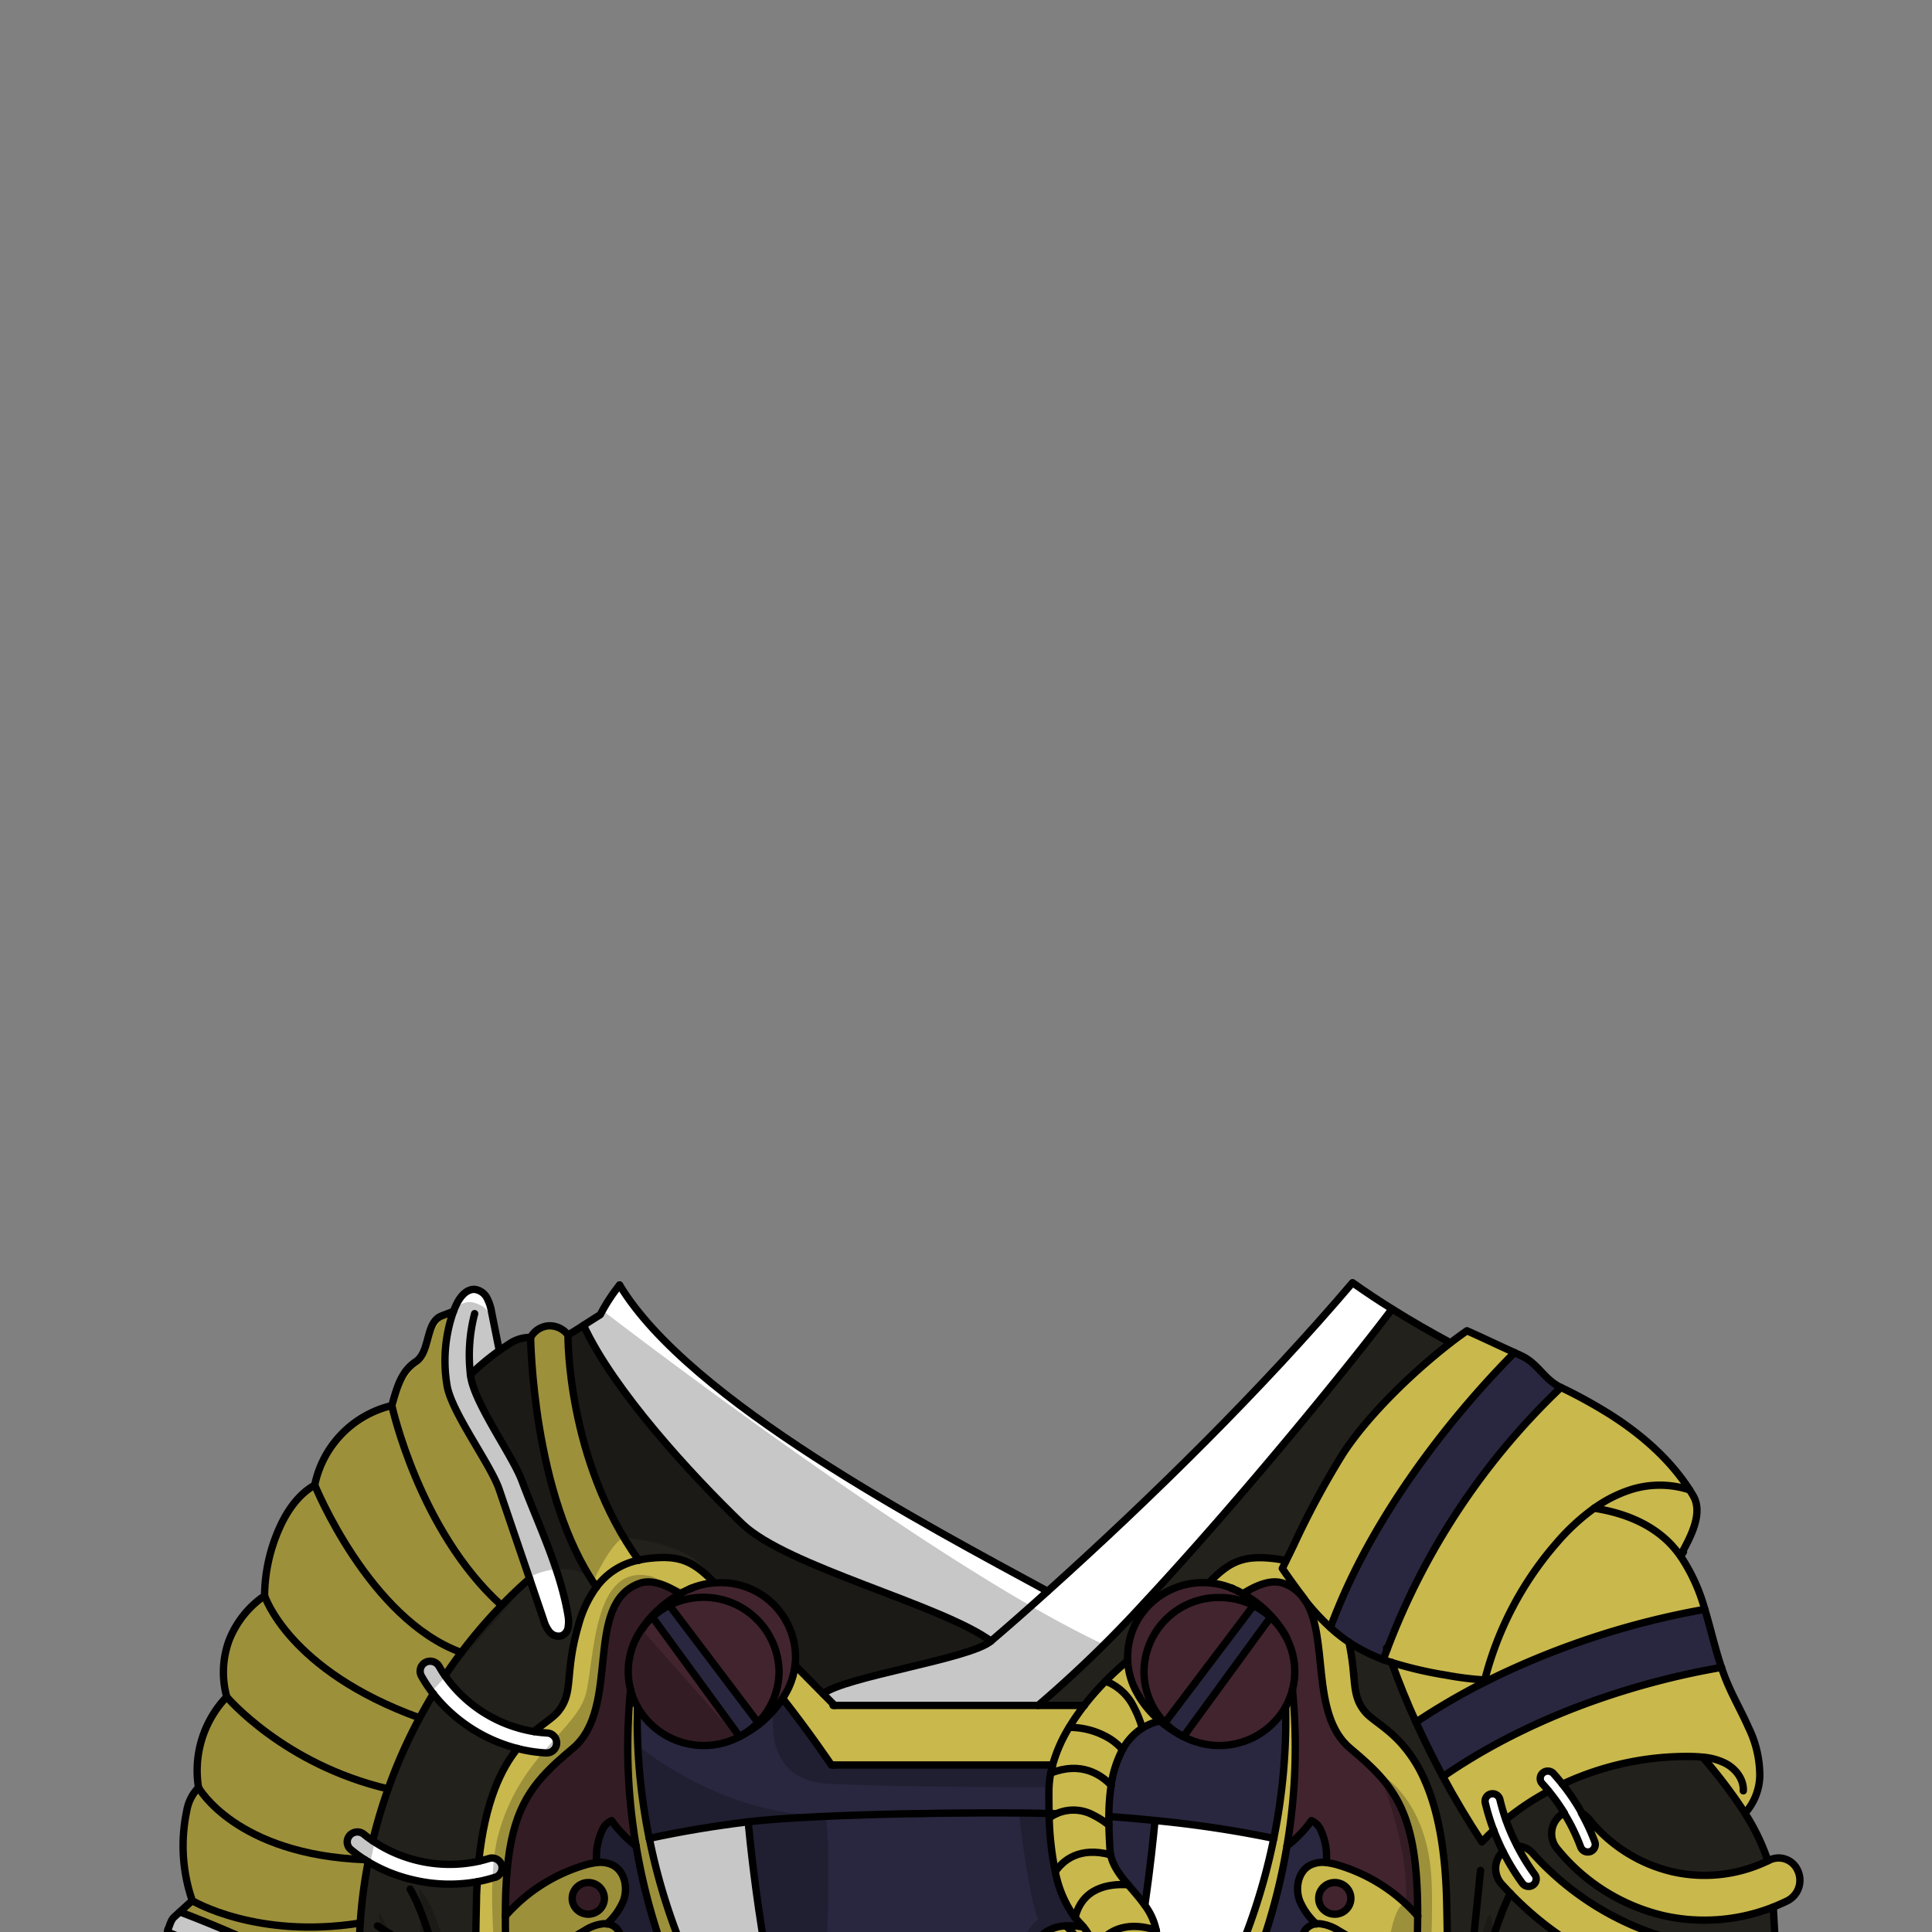 <svg xmlns="http://www.w3.org/2000/svg" viewBox="0 0 432 432">
  <rect x="0" y="0" width="432" height="432" fill="#808080" stroke="none"/>
  <defs>
    <style>.GUNDAN_ARMADILLO_OUTFIT_GUNDAN_ARMADILLO_OUTFIT-18_cls-1{isolation:isolate;}.GUNDAN_ARMADILLO_OUTFIT_GUNDAN_ARMADILLO_OUTFIT-18_cls-2{fill:#fff;}.GUNDAN_ARMADILLO_OUTFIT_GUNDAN_ARMADILLO_OUTFIT-18_cls-3{fill:#c9b84c;}.GUNDAN_ARMADILLO_OUTFIT_GUNDAN_ARMADILLO_OUTFIT-18_cls-4{fill:#7fff9f;}.GUNDAN_ARMADILLO_OUTFIT_GUNDAN_ARMADILLO_OUTFIT-18_cls-5{fill:#42242e;}.GUNDAN_ARMADILLO_OUTFIT_GUNDAN_ARMADILLO_OUTFIT-18_cls-6{fill:#29273f;}.GUNDAN_ARMADILLO_OUTFIT_GUNDAN_ARMADILLO_OUTFIT-18_cls-7{fill:#22211c;}.GUNDAN_ARMADILLO_OUTFIT_GUNDAN_ARMADILLO_OUTFIT-18_cls-8{fill:none;stroke:#000;stroke-linecap:round;stroke-linejoin:round;stroke-width:1.64px;}.GUNDAN_ARMADILLO_OUTFIT_GUNDAN_ARMADILLO_OUTFIT-18_cls-9{opacity:0.22;mix-blend-mode:multiply;}</style>
  </defs>
  <g class="GUNDAN_ARMADILLO_OUTFIT_GUNDAN_ARMADILLO_OUTFIT-18_cls-1">
    <g id="outfit">
      <path class="GUNDAN_ARMADILLO_OUTFIT_GUNDAN_ARMADILLO_OUTFIT-18_cls-2" d="M122.3,387.5c-1-.06-1.94-.16-2.89-.31a30.35,30.35,0,0,1-19.9-12.53c-.47-.67-.89-1.35-1.29-2.06a2.29,2.29,0,0,0-3.08-.87,2.23,2.23,0,0,0-.89,3,32.92,32.92,0,0,0,2.65,4A35.1,35.1,0,0,0,115.7,391a33.08,33.08,0,0,0,6.34,1h.14a2.23,2.23,0,0,0,.12-4.46Z" />
      <path class="GUNDAN_ARMADILLO_OUTFIT_GUNDAN_ARMADILLO_OUTFIT-18_cls-2" d="M109.29,415.56c-.74.23-1.48.42-2.23.6a30.69,30.69,0,0,1-23.72-4.55c-.67-.47-1.33-1-2-1.47a2.3,2.3,0,0,0-3.2.28,2.19,2.19,0,0,0,.28,3.13,29,29,0,0,0,3.12,2.28l.74.46a34.44,34.44,0,0,0,9.89,4,35,35,0,0,0,14.47.46,30,30,0,0,0,4-1l.13,0a2.27,2.27,0,0,0,1.43-1.76,2.2,2.2,0,0,0-.08-1A2.28,2.28,0,0,0,109.29,415.56Z" />
      <path class="GUNDAN_ARMADILLO_OUTFIT_GUNDAN_ARMADILLO_OUTFIT-18_cls-2" d="M74.14,443.34q-2.72-1.63-5.49-3.13a270.33,270.33,0,0,0-28.4-12.69L39,428.61c-.83.71-1,1.9-1.48,2.87l-.08.47q2.23.89,4.46,1.8a225.49,225.49,0,0,1,22.74,10.41c9.77,5.27,19,11.76,26.3,20,0,0,2.2,2.93,4.32,6l1.07.73A7.06,7.06,0,0,1,99,466.27c-2.08-3.35-4-6-4-6A89.38,89.38,0,0,0,74.14,443.34Z" />
      <path class="GUNDAN_ARMADILLO_OUTFIT_GUNDAN_ARMADILLO_OUTFIT-18_cls-2" d="M127,361.38c-1.74-10.57-6.6-20.34-10.37-30.39-2.13-5.69-10.85-17.6-11.48-23.62a54.9,54.9,0,0,1,6.49-5.39c-.58-2.84-1.14-5.68-1.71-8.52a10.41,10.41,0,0,0-1.08-3.3,3.59,3.59,0,0,0-2.81-1.88c-1.87,0-3.21,1.73-4,3.4-.24.51-.46,1-.66,1.54a33.19,33.19,0,0,0-1.47,16.32c.83,6,9.74,17.74,11.71,23.5Q115,343,118.42,353l3.13,9.21a7.57,7.57,0,0,0,1.33,2.68,2.61,2.61,0,0,0,2.73.86,2.4,2.4,0,0,0,1.44-2A7.7,7.7,0,0,0,127,361.38Z" />
      <path class="GUNDAN_ARMADILLO_OUTFIT_GUNDAN_ARMADILLO_OUTFIT-18_cls-3" d="M127,298.53a5.12,5.12,0,0,0-4.36-2.07,5,5,0,0,0-4,2.58s.34,35.33,14.74,55.82a15.55,15.55,0,0,1,9.44-6C126.71,326.52,127,298.53,127,298.53Z" />
      <path class="GUNDAN_ARMADILLO_OUTFIT_GUNDAN_ARMADILLO_OUTFIT-18_cls-3" d="M99.94,309.54a33.19,33.19,0,0,1,1.47-16.32l-2.61,1c-3.76,1.4-2.51,8.05-5.84,10.26s-4.27,6-5.35,9.81a23,23,0,0,0-17.24,17.79c-3.66,2.07-6.16,5.73-7.87,9.54a38,38,0,0,0-3.34,15.2,21.61,21.61,0,0,0-7.95,10,20.75,20.75,0,0,0-.51,12.59,23.84,23.84,0,0,0-6.31,20.28,9.91,9.91,0,0,0-2.66,5.35A37.64,37.64,0,0,0,43,425c-.93.78-1.86,1.66-2.79,2.5a270.33,270.33,0,0,1,28.4,12.69q2.77,1.5,5.49,3.13c3.13-.71,6.22-2.72,6.19-5.59q0-3.84.22-7.69a106.73,106.73,0,0,1,1.78-13.77l-.74-.46a29,29,0,0,1-3.12-2.28,2.19,2.19,0,0,1-.28-3.13,2.3,2.3,0,0,1,3.2-.28c.62.51,1.28,1,2,1.47a115.39,115.39,0,0,1,10.48-27.49c1-1.82,2-3.62,3.08-5.39a32.92,32.92,0,0,1-2.65-4,2.23,2.23,0,0,1,.89-3,2.29,2.29,0,0,1,3.08.87c.4.71.82,1.39,1.29,2.06,1.15-1.76,2.38-3.47,3.64-5.16a111.16,111.16,0,0,1,9-10.53c2-2.09,4.11-4.1,6.29-6Q115,343,111.65,333C109.68,327.28,100.77,315.55,99.94,309.54Z" />
      <path class="GUNDAN_ARMADILLO_OUTFIT_GUNDAN_ARMADILLO_OUTFIT-18_cls-4" d="M286.59,364.41a16.23,16.23,0,0,0-2.48-2.82l.13-.18A22.43,22.43,0,0,1,286.59,364.41Z" />
      <path class="GUNDAN_ARMADILLO_OUTFIT_GUNDAN_ARMADILLO_OUTFIT-18_cls-3" d="M256,426c-1.12-1.61-2.46-3.08-3.71-4.55-1.8-2.12-3.41-4.24-3.91-6.68a7.38,7.38,0,0,1-.16-1.24c-.07-1.33-.19-3.19-.24-5.35,0-.63,0-1.3,0-2a48,48,0,0,1,.5-6.95,24.27,24.27,0,0,1,2.54-8,13,13,0,0,1,4.39-4.79,12.07,12.07,0,0,1,4-1.63,23.33,23.33,0,0,1-4.39-5c-.1-.16-.18-.29-.22-.37a1.21,1.21,0,0,1-.08-.15,15.88,15.88,0,0,1-2.45-6.87,7.45,7.45,0,0,1-.09-1.06c-1.15,1-3,2.56-5,4.64a58.19,58.19,0,0,0-4.71,5.38,50.57,50.57,0,0,0-3.38,4.91,33,33,0,0,0-3.69,8.41c-.16.59-.31,1.18-.42,1.79a22.1,22.1,0,0,0-.41,4.06c0,1.75,0,3.41.06,5l1.56.05a11.15,11.15,0,0,0-1.53.88,68.93,68.93,0,0,0,1.35,12,25.42,25.42,0,0,0,4.39,10.3h0c.4.49.79.95,1.21,1.38.22.24.44.48.64.74a15.34,15.34,0,0,0-3.95-.26,8.42,8.42,0,0,0-6,2.74,8.22,8.22,0,0,0-1,1.47c-2.87,5.44.21,12.79,7.44,14.87a15.82,15.82,0,0,0,5.27.53,17.81,17.81,0,0,0,7.53-1.93c.2-.1.39-.22.58-.34,4.68-2.79,6.43-7.95,6.62-14.11a11,11,0,0,0-.17-2.25A14,14,0,0,0,256,426Z" />
      <path class="GUNDAN_ARMADILLO_OUTFIT_GUNDAN_ARMADILLO_OUTFIT-18_cls-3" d="M137,417a6.37,6.37,0,0,0-3.54-.55,14.53,14.53,0,0,0-2.91.63A38,38,0,0,0,113,428.44c0,1.93,0,4,.12,6.19.15,4.2.31,8,.49,11.48.26,5.17.53,9.53.82,13.14A77.46,77.46,0,0,1,135,438a11.81,11.81,0,0,0,2.82-2.39,3.65,3.65,0,0,0,.7-3.45,3.49,3.49,0,0,0-2.81-2,14.66,14.66,0,0,0,3.72-5.18C140.45,422.18,139.74,418.42,137,417Zm-5.45,3.93a3.54,3.54,0,1,1-3.6,3.54A3.56,3.56,0,0,1,131.54,420.94Zm0,16.6a2.09,2.09,0,1,1,2.12-2.09A2.12,2.12,0,0,1,131.54,437.54Z" />
      <path class="GUNDAN_ARMADILLO_OUTFIT_GUNDAN_ARMADILLO_OUTFIT-18_cls-3" d="M299.46,417.09a15.26,15.26,0,0,0-2.91-.63A6.3,6.3,0,0,0,293,417c-2.75,1.41-3.47,5.17-2.39,8a14.66,14.66,0,0,0,3.72,5.18,3.49,3.49,0,0,0-2.81,2,3.62,3.62,0,0,0,.69,3.45A11.76,11.76,0,0,0,295,438a77.56,77.56,0,0,1,20.54,21.23c.28-3.61.57-8,.82-13.12.18-3.46.34-7.28.48-11.48.08-2.2.12-4.25.13-6.18h0A38.1,38.1,0,0,0,299.46,417.09Zm-1,3.85a3.54,3.54,0,1,1-3.6,3.54A3.57,3.57,0,0,1,298.46,420.94Zm0,16.6a2.09,2.09,0,1,1,2.12-2.09A2.11,2.11,0,0,1,298.46,437.54Z" />
      <path class="GUNDAN_ARMADILLO_OUTFIT_GUNDAN_ARMADILLO_OUTFIT-18_cls-3" d="M145.64,348.45a22.47,22.47,0,0,0-2.81.44,15.55,15.55,0,0,0-9.44,6,26,26,0,0,0-4,8.4c-.1.34-.19.66-.28,1-2.88,10.43-.76,14.23-4.35,18.52-1.1,1.31-3.07,2.49-5.34,4.42,1,.15,1.93.25,2.89.31a2.23,2.23,0,0,1-.12,4.46H122a33.08,33.08,0,0,1-6.34-1c-3.66,4.52-7.25,11.87-8.64,25.2.75-.18,1.49-.37,2.23-.6a2.28,2.28,0,0,1,2.86,1.44,2.2,2.2,0,0,1,.08,1,2.27,2.27,0,0,1-1.43,1.76l-.13,0a30,30,0,0,1-4,1c-.09,1.35-.16,2.77-.19,4.24-.19,7-.23,13.23-.17,18.62.15,16.65,1.18,25.68,1.63,28.86h7.76c-.27-2-.77-6.22-1.29-13.25-.29-3.61-.56-8-.82-13.14-.18-3.46-.34-7.28-.49-11.48-.08-2.2-.11-4.26-.12-6.19,0-3.9.12-7.3.41-10.31,1.16-12.62,4.86-18.35,11.11-24.1,1.11-1,2.29-2,3.54-3.07,11-9.17,2.25-32.37,14.94-36.92,2.48-.9,5.63.12,9.1,2.33a7.9,7.9,0,0,1,.83-.46c.59-.31,1.07-.52,1.38-.66l.15-.05.27-.11a16.17,16.17,0,0,1,5-1.15C155.08,349.14,152,347.82,145.64,348.45Z" />
      <path class="GUNDAN_ARMADILLO_OUTFIT_GUNDAN_ARMADILLO_OUTFIT-18_cls-3" d="M287.49,349a22.22,22.22,0,0,0-3.13-.52c-6.4-.63-9.44.69-14.07,5.49a16.23,16.23,0,0,1,5,1.15h0l.2.07.21.09c.24.1.55.25,1,.45a4,4,0,0,1,.41.21c.26.12.53.28.84.46h0c3.46-2.21,6.61-3.23,9.09-2.33a9.31,9.31,0,0,1,4,2.74c-1.52-2-2.95-4-4.38-6.09C286.93,350.12,287.22,349.55,287.49,349Z" />
      <path class="GUNDAN_ARMADILLO_OUTFIT_GUNDAN_ARMADILLO_OUTFIT-18_cls-3" d="M186.62,381.34s-1-1-2.57-2.6-3.83-3.86-6.29-6.36a16,16,0,0,1-2.45,6.87,1.21,1.21,0,0,1-.08.15l-.23.37c6.33,8.07,10.89,14.89,10.89,14.89H235.4a33,33,0,0,1,3.69-8.41,50.57,50.57,0,0,1,3.38-4.91H186.62Z" />
      <path class="GUNDAN_ARMADILLO_OUTFIT_GUNDAN_ARMADILLO_OUTFIT-18_cls-3" d="M323.5,425c-.34-12.82-2.38-21.32-5-27.17a30.19,30.19,0,0,0-5.5-8.41c-3.2-3.4-6.25-4.91-7.73-6.67-2.06-2.47-2.23-4.78-2.55-8.28h0a57.45,57.45,0,0,0-1.05-7.31,34.13,34.13,0,0,1-4.15-3.27,50.26,50.26,0,0,1-5.84-6.35c5.74,8.16,1.09,25.71,10.29,33.4,10.12,8.44,15.13,14.41,15.07,37.48h0c0,1.93-.05,4-.13,6.18-.14,4.2-.3,8-.48,11.48-.25,5.17-.54,9.51-.82,13.12-.52,7-1,11.29-1.28,13.27H322c.45-3.18,1.47-12.21,1.63-28.86C323.73,438.25,323.68,432.06,323.5,425Z" />
      <ellipse class="GUNDAN_ARMADILLO_OUTFIT_GUNDAN_ARMADILLO_OUTFIT-18_cls-5" cx="131.54" cy="424.48" rx="3.6" ry="3.54" />
      <ellipse class="GUNDAN_ARMADILLO_OUTFIT_GUNDAN_ARMADILLO_OUTFIT-18_cls-5" cx="298.46" cy="424.48" rx="3.6" ry="3.54" />
      <path class="GUNDAN_ARMADILLO_OUTFIT_GUNDAN_ARMADILLO_OUTFIT-18_cls-5" d="M161,353.88c-.44,0-.88,0-1.31.06a16.17,16.17,0,0,0-5,1.15l-.27.11-.15.05c-.31.14-.79.35-1.38.66a7.9,7.9,0,0,0-.83.46c-3.47-2.21-6.62-3.23-9.1-2.33-12.69,4.55-4,27.75-14.94,36.92-1.25,1.05-2.43,2.06-3.54,3.07-6.25,5.75-10,11.48-11.11,24.1-.29,3-.42,6.41-.41,10.31a38,38,0,0,1,17.54-11.35,14.53,14.53,0,0,1,2.91-.63,13.56,13.56,0,0,1,1.16-7.11,4,4,0,0,1,2.15-2.26,25.59,25.59,0,0,0,5.48,5.66A131.8,131.8,0,0,1,141,377.83a16,16,0,0,0,1.51,3.8,17.05,17.05,0,0,0,22.77,6.72l.08-.05-19.48-26.71a16.86,16.86,0,0,0-2.44,2.76,24.59,24.59,0,0,1,2.3-2.94l.14.18a16,16,0,0,1,3.8-2.62l19.82,26.22.25.32a23.19,23.19,0,0,0,5.24-5.74l.23-.37a1.21,1.21,0,0,0,.08-.15,16,16,0,0,0,2.45-6.87,13.8,13.8,0,0,0,.12-1.93A16.71,16.71,0,0,0,161,353.88Zm-20.16,16.39a16.32,16.32,0,0,1,.87-2.78A16.32,16.32,0,0,0,140.86,370.27Z" />
      <path class="GUNDAN_ARMADILLO_OUTFIT_GUNDAN_ARMADILLO_OUTFIT-18_cls-5" d="M301.93,391c-9.2-7.69-4.55-25.24-10.29-33.4l0-.05c-.19-.23-.36-.45-.53-.67l0-.06a9.31,9.31,0,0,0-4-2.74c-2.48-.9-5.63.12-9.09,2.33h0c-.31-.18-.58-.34-.84-.46l-.41-.21c-.41-.2-.72-.35-1-.45l-.15-.05-.06,0-.2-.07h0a16.23,16.23,0,0,0-5-1.15c-.43,0-.88-.06-1.32-.06a16.94,16.94,0,0,0-12.48,5.44,16.34,16.34,0,0,0-4.38,11.13,8.44,8.44,0,0,0,0,.87,7.45,7.45,0,0,0,.09,1.06,15.88,15.88,0,0,0,2.45,6.87,1.21,1.21,0,0,0,.08.15c0,.08.12.21.22.37a23.33,23.33,0,0,0,4.39,5c.28.23.56.47.86.7l.24-.32L280.31,359a16.38,16.38,0,0,1,3.8,2.62l.13-.18a21.81,21.81,0,0,1,2.35,3,16.23,16.23,0,0,0-2.48-2.82L264.63,388.3l.08.05a17.05,17.05,0,0,0,22.77-6.72,16.69,16.69,0,0,0,1.52-3.85,132.67,132.67,0,0,1-1.23,35,26,26,0,0,0,5.47-5.67,4,4,0,0,1,2.14,2.26,13.6,13.6,0,0,1,1.17,7.11,15.26,15.26,0,0,1,2.91.63A38.1,38.1,0,0,1,317,428.44C317.06,405.37,312.05,399.4,301.93,391Zm-13.66-23.47a16.32,16.32,0,0,1,.87,2.78A16.32,16.32,0,0,0,288.27,367.49Z" />
      <path class="GUNDAN_ARMADILLO_OUTFIT_GUNDAN_ARMADILLO_OUTFIT-18_cls-2" d="M356.68,411.84a46.29,46.29,0,0,0-3-6.44,47.79,47.79,0,0,0-4.33-6.45c-.65-.82-1.32-1.61-2-2.37a1.73,1.73,0,0,0-2.41-.13,1.65,1.65,0,0,0-.12,2.36c.5.55,1,1.11,1.46,1.69a43.79,43.79,0,0,1,3.5,4.92,43.1,43.1,0,0,1,3.7,7.57,1.7,1.7,0,0,0,1.6,1.11,1.63,1.63,0,0,0,.57-.1A1.7,1.7,0,0,0,356.68,411.84Z" />
      <path class="GUNDAN_ARMADILLO_OUTFIT_GUNDAN_ARMADILLO_OUTFIT-18_cls-2" d="M339.25,412.75a45.68,45.68,0,0,1-2.52-5.9c-.51-1.48-1-3-1.31-4.49a1.7,1.7,0,0,0-2-1.25,1.67,1.67,0,0,0-1.27,2,48.89,48.89,0,0,0,1.87,6.11c.62,1.62,1.32,3.22,2.09,4.76a50.29,50.29,0,0,0,4.35,7.13,1.73,1.73,0,0,0,2.37.38,1.66,1.66,0,0,0,.38-2.35A45.86,45.86,0,0,1,339.25,412.75Z" />
      <path class="GUNDAN_ARMADILLO_OUTFIT_GUNDAN_ARMADILLO_OUTFIT-18_cls-6" d="M287.48,381.63a17.05,17.05,0,0,1-22.77,6.72l-.08-.05a25.75,25.75,0,0,1-4.39-2.79c-.3-.23-.58-.47-.86-.7a12.07,12.07,0,0,0-4,1.63,13,13,0,0,0-4.39,4.79,24.27,24.27,0,0,0-2.54,8,48,48,0,0,0-.5,6.95c0,.68,0,1.35,0,2,.05,2.16.17,4,.24,5.35a7.38,7.38,0,0,0,.16,1.24c.5,2.44,2.11,4.56,3.91,6.68,1.25,1.47,2.59,2.94,3.71,4.55,1.22-8.47,1.93-15.45,2.26-18.91a249.32,249.32,0,0,1,26.56,4A134,134,0,0,0,287.48,381.63Z" />
      <path class="GUNDAN_ARMADILLO_OUTFIT_GUNDAN_ARMADILLO_OUTFIT-18_cls-6" d="M244,450.23a15.82,15.82,0,0,1-5.27-.53c-7.23-2.08-10.31-9.43-7.44-14.87a8.22,8.22,0,0,1,1-1.47,8.42,8.42,0,0,1,6-2.74,15.34,15.34,0,0,1,3.95.26c-.2-.26-.42-.5-.64-.74-.42-.43-.81-.89-1.21-1.38h0a25.42,25.42,0,0,1-4.39-10.3,68.93,68.93,0,0,1-1.35-12l0-.93c-.06-1.58-.07-3.24-.06-5a22.1,22.1,0,0,1,.41-4.06c.11-.61.26-1.2.42-1.79H185.89s-4.56-6.82-10.89-14.89a23.19,23.19,0,0,1-5.24,5.74,25.15,25.15,0,0,1-4.39,2.79l-.08.05a17.05,17.05,0,0,1-22.77-6.72,133.47,133.47,0,0,0,2.65,29.43h0c7.44-1.61,14.84-2.82,22.1-3.7.94,9.87,4.8,45.27,13.48,65.14h64c3-6.89,5.43-15.63,7.36-24.54-.19.12-.38.24-.58.34A17.81,17.81,0,0,1,244,450.23Z" />
      <path class="GUNDAN_ARMADILLO_OUTFIT_GUNDAN_ARMADILLO_OUTFIT-18_cls-6" d="M149.69,359a16,16,0,0,0-3.8,2.62l19.48,26.71a16.65,16.65,0,0,0,4.14-3.11Z" />
      <path class="GUNDAN_ARMADILLO_OUTFIT_GUNDAN_ARMADILLO_OUTFIT-18_cls-6" d="M280.31,359l-19.83,26.22a16.7,16.7,0,0,0,4.15,3.11l19.48-26.71A16.38,16.38,0,0,0,280.31,359Z" />
      <path class="GUNDAN_ARMADILLO_OUTFIT_GUNDAN_ARMADILLO_OUTFIT-18_cls-6" d="M142.24,412.75a25.59,25.59,0,0,1-5.48-5.66,4,4,0,0,0-2.15,2.26,13.56,13.56,0,0,0-1.16,7.11A6.37,6.37,0,0,1,137,417c2.75,1.41,3.46,5.17,2.4,8a14.66,14.66,0,0,1-3.72,5.18,3.49,3.49,0,0,1,2.81,2,3.65,3.65,0,0,1-.7,3.45A11.81,11.81,0,0,1,135,438a77.46,77.46,0,0,0-20.53,21.25c.52,7,1,11.27,1.29,13.25H164.2v-5.4a134.85,134.85,0,0,1-22-54.34Z" />
      <path class="GUNDAN_ARMADILLO_OUTFIT_GUNDAN_ARMADILLO_OUTFIT-18_cls-6" d="M295,438a11.76,11.76,0,0,1-2.81-2.39,3.62,3.62,0,0,1-.69-3.45,3.49,3.49,0,0,1,2.81-2,14.66,14.66,0,0,1-3.72-5.18c-1.08-2.85-.36-6.61,2.39-8a6.3,6.3,0,0,1,3.54-.55,13.6,13.6,0,0,0-1.17-7.11,4,4,0,0,0-2.14-2.26,26,26,0,0,1-5.47,5.67,134.94,134.94,0,0,1-22,54.34v5.4h48.5c.26-2,.76-6.22,1.28-13.27A77.56,77.56,0,0,0,295,438Z" />
      <path class="GUNDAN_ARMADILLO_OUTFIT_GUNDAN_ARMADILLO_OUTFIT-18_cls-6" d="M381.22,359.85A180.45,180.45,0,0,0,333,375.64l-1.11.56a148.09,148.09,0,0,0-15.24,8.89c1.85,4.1,3.85,8.16,6,12.12a6.8,6.8,0,0,0,.79-.46c15.79-10.72,32.77-16.93,45.87-20.46,6.33-1.71,11.75-2.79,15.68-3.45C383.5,368.58,382.52,364.16,381.22,359.85Z" />
      <path class="GUNDAN_ARMADILLO_OUTFIT_GUNDAN_ARMADILLO_OUTFIT-18_cls-6" d="M301.74,367.26a37.15,37.15,0,0,0,7.5,3.78,8.28,8.28,0,0,0,.43-1l.48-1.28A157.94,157.94,0,0,1,349,310.22c-3.91-1.91-5.1-5.45-9.07-7.21l-1.3-.59c-15.69,15.88-31,36.5-39.4,57-.62,1.48-1.2,3-1.76,4.46a34.13,34.13,0,0,0,4.15,3.27Z" />
      <path class="GUNDAN_ARMADILLO_OUTFIT_GUNDAN_ARMADILLO_OUTFIT-18_cls-7" d="M118.65,299a8.31,8.31,0,0,0-4.91,1.54c-.7.45-1.41.92-2.09,1.4a54.9,54.9,0,0,0-6.49,5.39c.63,6,9.35,17.93,11.48,23.62,3.77,10.05,8.63,19.82,10.37,30.39a7.7,7.7,0,0,1,0,2.3,2.4,2.4,0,0,1-1.44,2,2.61,2.61,0,0,1-2.73-.86,7.57,7.57,0,0,1-1.33-2.68L118.42,353c-2.18,1.9-4.28,3.91-6.29,6a111.16,111.16,0,0,0-9,10.53c-1.26,1.69-2.49,3.4-3.64,5.16a30.35,30.35,0,0,0,19.9,12.53c2.27-1.93,4.24-3.11,5.34-4.42,3.59-4.29,1.47-8.09,4.35-18.52h0c.09-.33.18-.65.28-1a26,26,0,0,1,4-8.4C119,334.37,118.65,299,118.65,299Z" />
      <path class="GUNDAN_ARMADILLO_OUTFIT_GUNDAN_ARMADILLO_OUTFIT-18_cls-7" d="M106.5,425c0-1.47.1-2.89.19-4.24a35,35,0,0,1-14.47-.46,34.44,34.44,0,0,1-9.89-4,106.73,106.73,0,0,0-1.78,13.77q-.26,3.85-.22,7.69c0,2.87-3.06,4.88-6.19,5.59A89.38,89.38,0,0,1,95,460.26s2,2.66,4,6a7.06,7.06,0,0,0-2.66,4.64l-1.07-.73c-2.12-3-4.32-6-4.32-6-7.31-8.29-16.53-14.78-26.3-20A225.49,225.49,0,0,0,41.9,433.75a55.28,55.28,0,0,1-7.23,9.86l.31-.17c.72,3.9,2.14,7.43,5.07,10.13a13.05,13.05,0,0,0-8.89,7.7c-1,2.75-.73,6,1.45,8l-4.22,3.27H108c-.45-3.18-1.48-12.21-1.63-28.86C106.27,438.25,106.31,432.06,106.5,425Z" />
      <path class="GUNDAN_ARMADILLO_OUTFIT_GUNDAN_ARMADILLO_OUTFIT-18_cls-7" d="M96.9,378.73c-1.08,1.77-2.1,3.57-3.08,5.39a115.39,115.39,0,0,0-10.48,27.49,30.69,30.69,0,0,0,23.72,4.55c1.39-13.33,5-20.68,8.64-25.2A35.1,35.1,0,0,1,96.9,378.73Z" />
      <path class="GUNDAN_ARMADILLO_OUTFIT_GUNDAN_ARMADILLO_OUTFIT-18_cls-7" d="M130.48,296.35c-1.16.72-2.31,1.45-3.46,2.18,0,0-.31,28,15.81,50.36a22.47,22.47,0,0,1,2.81-.44c6.4-.63,9.44.69,14.07,5.49.43,0,.87-.06,1.31-.06a16.71,16.71,0,0,1,16.86,16.57,13.8,13.8,0,0,1-.12,1.93c2.46,2.5,4.69,4.74,6.29,6.36,4.76-3.85,32.87-7.79,37.53-11.79C210.36,358.8,176,350.34,166,340.76,154.38,329.6,137.18,310.84,130.48,296.35Z" />
      <path class="GUNDAN_ARMADILLO_OUTFIT_GUNDAN_ARMADILLO_OUTFIT-18_cls-7" d="M355.38,406.73a33.85,33.85,0,0,0,18.69,11.79,32.46,32.46,0,0,0,21.25-2.44,47.69,47.69,0,0,0-5.13-10.65l-.45-.73a116.51,116.51,0,0,0-9-11.8c-.9-.09-1.81-.13-2.7-.15a65.75,65.75,0,0,0-28.65,6.2,47.79,47.79,0,0,1,4.33,6.45A4.66,4.66,0,0,1,355.38,406.73Z" />
      <path class="GUNDAN_ARMADILLO_OUTFIT_GUNDAN_ARMADILLO_OUTFIT-18_cls-7" d="M322,472.5h83.48a16.22,16.22,0,0,1-3.94-17.82,5.77,5.77,0,0,1-3.23-3.53,16.41,16.41,0,0,1-.74-4.84c0-.35,0-.7-.06-1.05a70.23,70.23,0,0,1-7.81.44,71.11,71.11,0,0,1-22.91-3.8,73.77,73.77,0,0,1-29.09-18.53c-.69-.7-1.35-1.42-2-2.14a5.24,5.24,0,0,1,.18-7.1,2,2,0,0,1,.16-.14c-.77-1.54-1.47-3.14-2.09-4.76-.9.84-1.79,1.72-2.64,2.63q-4.69-7.14-8.74-14.65c-2.14-4-4.14-8-6-12.12q-3-6.58-5.44-13.38c-.65-.21-1.3-.43-1.93-.67a37.15,37.15,0,0,1-7.5-3.78l-.11-.08a57.45,57.45,0,0,1,1.05,7.31h0c.32,3.5.49,5.81,2.55,8.28,1.48,1.76,4.53,3.27,7.73,6.67a30.19,30.19,0,0,1,5.5,8.41c2.65,5.85,4.69,14.35,5,27.17.18,7,.23,13.23.17,18.62C323.51,460.29,322.49,469.32,322,472.5Z" />
      <path class="GUNDAN_ARMADILLO_OUTFIT_GUNDAN_ARMADILLO_OUTFIT-18_cls-7" d="M342.65,414.32a64.52,64.52,0,0,0,27.11,18A62,62,0,0,0,397,435.23c-.16-2.93-.33-5.87-.49-8.8a41.73,41.73,0,0,1-15.35,2.92,41.23,41.23,0,0,1-9.11-1,43.4,43.4,0,0,1-23.94-15.1,5.24,5.24,0,0,1,.55-7.09,4.35,4.35,0,0,1,1.11-.73,43.79,43.79,0,0,0-3.5-4.92,59.79,59.79,0,0,0-9.55,6.35,45.68,45.68,0,0,0,2.52,5.9A4.6,4.6,0,0,1,342.65,414.32Z" />
      <path class="GUNDAN_ARMADILLO_OUTFIT_GUNDAN_ARMADILLO_OUTFIT-18_cls-7" d="M324.3,300.26c-4.43-2.39-8.8-4.89-13.05-7.56-7.84,10.51-33.07,41.74-55.58,65.88a266.64,266.64,0,0,1-23.55,22.76h10.35a58.19,58.19,0,0,1,4.71-5.38c2-2.08,3.82-3.67,5-4.64a8.44,8.44,0,0,1,0-.87,16.34,16.34,0,0,1,4.38-11.13A16.94,16.94,0,0,1,269,353.88c.44,0,.89,0,1.32.06,4.63-4.8,7.67-6.12,14.07-5.49a22.22,22.22,0,0,1,3.13.52c.57-1.15,1.13-2.3,1.69-3.46A188.27,188.27,0,0,1,300.31,325C306,316.26,316,306.68,324.3,300.26Z" />
      <path class="GUNDAN_ARMADILLO_OUTFIT_GUNDAN_ARMADILLO_OUTFIT-18_cls-3" d="M145.17,411.06a133.47,133.47,0,0,1-2.65-29.43,16,16,0,0,1-1.51-3.8,131.8,131.8,0,0,0,1.23,34.92h0a134.85,134.85,0,0,0,22,54.34v5.4H171v-5a136,136,0,0,1-25.77-56.42Z" />
      <path class="GUNDAN_ARMADILLO_OUTFIT_GUNDAN_ARMADILLO_OUTFIT-18_cls-3" d="M287.48,381.63a134,134,0,0,1-2.66,29.43A136.07,136.07,0,0,1,259,467.48v5h6.76v-5.4a134.94,134.94,0,0,0,22-54.34,132.67,132.67,0,0,0,1.23-35A16.69,16.69,0,0,1,287.48,381.63Z" />
      <path class="GUNDAN_ARMADILLO_OUTFIT_GUNDAN_ARMADILLO_OUTFIT-18_cls-3" d="M407.31,438.48a4.79,4.79,0,0,0-5.57-4c-1.56.31-3.14.57-4.73.76a62,62,0,0,1-27.25-2.89,64.52,64.52,0,0,1-27.11-18,4.6,4.6,0,0,0-3.4-1.57,45.86,45.86,0,0,0,3.92,6.4,1.66,1.66,0,0,1-.38,2.35,1.73,1.73,0,0,1-2.37-.38,50.29,50.29,0,0,1-4.35-7.13,2,2,0,0,0-.16.14,5.24,5.24,0,0,0-.18,7.1c.66.72,1.32,1.44,2,2.14a73.77,73.77,0,0,0,29.09,18.53,71.11,71.11,0,0,0,22.91,3.8,70.23,70.23,0,0,0,7.81-.44c2-.22,4-.52,6-.92A5,5,0,0,0,407.31,438.48Z" />
      <path class="GUNDAN_ARMADILLO_OUTFIT_GUNDAN_ARMADILLO_OUTFIT-18_cls-3" d="M374.07,418.52a33.85,33.85,0,0,1-18.69-11.79,4.66,4.66,0,0,0-1.68-1.33,46.29,46.29,0,0,1,3,6.44,1.7,1.7,0,0,1-1,2.16,1.63,1.63,0,0,1-.57.1,1.7,1.7,0,0,1-1.6-1.11,43.1,43.1,0,0,0-3.7-7.57,4.35,4.35,0,0,0-1.11.73,5.24,5.24,0,0,0-.55,7.09,43.4,43.4,0,0,0,23.94,15.1,41.23,41.23,0,0,0,9.11,1,41.73,41.73,0,0,0,15.35-2.92c1.1-.44,2.18-.92,3.25-1.44A5.15,5.15,0,0,0,402,418.3a4.66,4.66,0,0,0-6.35-2.39l-.37.17A32.46,32.46,0,0,1,374.07,418.52Z" />
      <path class="GUNDAN_ARMADILLO_OUTFIT_GUNDAN_ARMADILLO_OUTFIT-18_cls-3" d="M332,375.62l1,0a180.45,180.45,0,0,1,48.26-15.79,1.27,1.27,0,0,1-.06-.18A40.48,40.48,0,0,0,375.8,348l.64-.93a3.84,3.84,0,0,1-.35.18c2.12-3.87,4.75-9,2.51-12.77-.25-.43-.53-.86-.79-1.28h0c-4.34-6.78-10.62-12.27-17.47-16.67A110.47,110.47,0,0,0,349,310.22a157.94,157.94,0,0,0-38.86,58.59l-.48,1.28a8.28,8.28,0,0,1-.43,1c.63.24,1.28.46,1.93.67q2.46,6.8,5.44,13.38a148.09,148.09,0,0,1,15.24-8.89Zm26.45-39.68q-1,.6-1.92,1.26h0Q357.46,336.54,358.45,335.94Z" />
      <path class="GUNDAN_ARMADILLO_OUTFIT_GUNDAN_ARMADILLO_OUTFIT-18_cls-3" d="M328,297.54c-1.26.88-2.49,1.78-3.7,2.72-8.28,6.42-18.28,16-24,24.72a188.27,188.27,0,0,0-11.13,20.53c-.56,1.16-1.12,2.31-1.69,3.46-.27.58-.56,1.15-.84,1.72,1.43,2.08,2.86,4.13,4.38,6.09l0,.06a4.88,4.88,0,0,1,.53.67l0,.05a50.26,50.26,0,0,0,5.84,6.35c.56-1.49,1.14-3,1.76-4.46,8.43-20.53,23.71-41.15,39.4-57C335.07,300.82,331.6,299.13,328,297.54Z" />
      <path class="GUNDAN_ARMADILLO_OUTFIT_GUNDAN_ARMADILLO_OUTFIT-18_cls-3" d="M333.38,401.11a1.7,1.7,0,0,1,2,1.25c.36,1.51.8,3,1.31,4.49a59.79,59.79,0,0,1,9.55-6.35c-.47-.58-1-1.14-1.46-1.69a1.65,1.65,0,0,1,.12-2.36,1.73,1.73,0,0,1,2.41.13c.7.76,1.37,1.55,2,2.37a65.75,65.75,0,0,1,28.65-6.2c.89,0,1.8.06,2.7.15a116.51,116.51,0,0,1,9,11.8l.45.73a13,13,0,0,0,3.3-8.16A24.41,24.41,0,0,0,391,386.32c-1.52-3.47-3.43-6.77-4.88-10.26-.44-1.06-.83-2.13-1.2-3.22-3.93.66-9.35,1.74-15.68,3.45-13.1,3.53-30.08,9.74-45.87,20.46a6.8,6.8,0,0,1-.79.46q4,7.52,8.74,14.65c.85-.91,1.74-1.79,2.64-2.63a48.89,48.89,0,0,1-1.87-6.11A1.67,1.67,0,0,1,333.38,401.11Z" />
      <path class="GUNDAN_ARMADILLO_OUTFIT_GUNDAN_ARMADILLO_OUTFIT-18_cls-2" d="M145.19,411.06A136,136,0,0,0,171,467.48v5h9.81c-8.68-19.87-12.54-55.27-13.48-65.14C160,408.24,152.63,409.45,145.19,411.06Z" />
      <path class="GUNDAN_ARMADILLO_OUTFIT_GUNDAN_ARMADILLO_OUTFIT-18_cls-2" d="M256,426a14,14,0,0,1,2.56,5.62,11,11,0,0,1,.17,2.25c-.19,6.16-1.94,11.32-6.62,14.11-1.93,8.91-4.36,17.65-7.36,24.54H259v-5a136.07,136.07,0,0,0,25.79-56.42,249.32,249.32,0,0,0-26.56-4C257.93,410.53,257.22,417.51,256,426Z" />
      <path class="GUNDAN_ARMADILLO_OUTFIT_GUNDAN_ARMADILLO_OUTFIT-18_cls-2" d="M311.25,292.7c-3-1.86-5.93-3.81-8.82-5.86-20.25,23.78-44.89,48-68.18,69-26.91-14.65-80.07-42.44-95.71-68.48a40,40,0,0,0-4.31,6.63c-1.25.79-2.51,1.58-3.75,2.39,6.7,14.49,23.9,33.25,35.51,44.41,10,9.58,44.37,18,55.59,26.19-4.66,4-32.77,7.94-37.53,11.79,1.59,1.62,2.57,2.6,2.57,2.6h45.5a266.64,266.64,0,0,0,23.55-22.76C278.18,334.44,303.41,303.21,311.25,292.7Z" />
      <path class="GUNDAN_ARMADILLO_OUTFIT_GUNDAN_ARMADILLO_OUTFIT-18_cls-8" d="M138.54,287.33c15.64,26,68.8,53.83,95.71,68.48" />
      <path class="GUNDAN_ARMADILLO_OUTFIT_GUNDAN_ARMADILLO_OUTFIT-18_cls-8" d="M130.48,296.35c6.7,14.49,23.9,33.25,35.51,44.41,10,9.58,44.37,18,55.59,26.19" />
      <path class="GUNDAN_ARMADILLO_OUTFIT_GUNDAN_ARMADILLO_OUTFIT-18_cls-8" d="M83.34,411.61a115.39,115.39,0,0,1,10.48-27.49c1-1.82,2-3.62,3.08-5.39" />
      <path class="GUNDAN_ARMADILLO_OUTFIT_GUNDAN_ARMADILLO_OUTFIT-18_cls-8" d="M82.33,416.29a106.73,106.73,0,0,0-1.78,13.77q-.26,3.85-.22,7.69c0,2.87-3.06,4.88-6.19,5.59" />
      <path class="GUNDAN_ARMADILLO_OUTFIT_GUNDAN_ARMADILLO_OUTFIT-18_cls-8" d="M99.51,374.66c1.15-1.76,2.38-3.47,3.64-5.16a111.16,111.16,0,0,1,9-10.53c2-2.09,4.11-4.1,6.29-6" />
      <path class="GUNDAN_ARMADILLO_OUTFIT_GUNDAN_ARMADILLO_OUTFIT-18_cls-8" d="M111.65,302c-.58-2.84-1.14-5.68-1.71-8.52a10.41,10.41,0,0,0-1.08-3.3,3.59,3.59,0,0,0-2.81-1.88c-1.87,0-3.21,1.73-4,3.4-.24.51-.46,1-.66,1.54a33.19,33.19,0,0,0-1.47,16.32c.83,6,9.74,17.74,11.71,23.5Q115,343,118.42,353l3.13,9.21a7.57,7.57,0,0,0,1.33,2.68,2.61,2.61,0,0,0,2.73.86,2.4,2.4,0,0,0,1.44-2,7.7,7.7,0,0,0,0-2.3c-1.74-10.57-6.6-20.34-10.37-30.39-2.13-5.69-10.85-17.6-11.48-23.62a37,37,0,0,1,.93-13.71" />
      <path class="GUNDAN_ARMADILLO_OUTFIT_GUNDAN_ARMADILLO_OUTFIT-18_cls-8" d="M101.41,293.22l-2.61,1c-3.76,1.4-2.51,8.05-5.84,10.26s-4.27,6-5.35,9.81a23,23,0,0,0-17.24,17.79c-3.66,2.07-6.16,5.73-7.87,9.54a38,38,0,0,0-3.34,15.2,21.61,21.61,0,0,0-7.95,10,20.75,20.75,0,0,0-.51,12.59,23.84,23.84,0,0,0-6.31,20.28,9.91,9.91,0,0,0-2.66,5.35A37.64,37.64,0,0,0,43,425c-.93.78-1.86,1.66-2.79,2.5L39,428.61c-.83.71-1,1.9-1.48,2.87l-.08.47" />
      <path class="GUNDAN_ARMADILLO_OUTFIT_GUNDAN_ARMADILLO_OUTFIT-18_cls-8" d="M40.25,427.52a270.33,270.33,0,0,1,28.4,12.69q2.77,1.5,5.49,3.13A89.38,89.38,0,0,1,95,460.26s2,2.66,4,6a59.52,59.52,0,0,1,3.42,6.23" />
      <path class="GUNDAN_ARMADILLO_OUTFIT_GUNDAN_ARMADILLO_OUTFIT-18_cls-8" d="M37.44,432q2.23.89,4.46,1.8a225.49,225.49,0,0,1,22.74,10.41c9.77,5.27,19,11.76,26.3,20,0,0,2.2,2.93,4.32,6" />
      <path class="GUNDAN_ARMADILLO_OUTFIT_GUNDAN_ARMADILLO_OUTFIT-18_cls-8" d="M87.61,314.26s6.08,28.06,24.52,44.71" />
      <path class="GUNDAN_ARMADILLO_OUTFIT_GUNDAN_ARMADILLO_OUTFIT-18_cls-8" d="M70.37,332.05S82.48,362,103.15,369.5" />
      <path class="GUNDAN_ARMADILLO_OUTFIT_GUNDAN_ARMADILLO_OUTFIT-18_cls-8" d="M59.16,356.79s5.29,16.73,34.65,27.33" />
      <path class="GUNDAN_ARMADILLO_OUTFIT_GUNDAN_ARMADILLO_OUTFIT-18_cls-8" d="M50.7,379.43S63.44,394.54,86.77,400" />
      <path class="GUNDAN_ARMADILLO_OUTFIT_GUNDAN_ARMADILLO_OUTFIT-18_cls-8" d="M44.39,399.71s8.33,15,37.2,16.12" />
      <path class="GUNDAN_ARMADILLO_OUTFIT_GUNDAN_ARMADILLO_OUTFIT-18_cls-8" d="M43,425s14.44,8.66,37.51,5" />
      <path class="GUNDAN_ARMADILLO_OUTFIT_GUNDAN_ARMADILLO_OUTFIT-18_cls-8" d="M138.54,287.33a40,40,0,0,0-4.31,6.63c-1.25.79-2.51,1.58-3.75,2.39s-2.31,1.45-3.46,2.18a5.12,5.12,0,0,0-4.36-2.07,5,5,0,0,0-4,2.58,8.31,8.31,0,0,0-4.91,1.54c-.7.45-1.41.92-2.09,1.4a54.9,54.9,0,0,0-6.49,5.39" />
      <path class="GUNDAN_ARMADILLO_OUTFIT_GUNDAN_ARMADILLO_OUTFIT-18_cls-8" d="M142.83,348.89C126.71,326.52,127,298.53,127,298.53" />
      <path class="GUNDAN_ARMADILLO_OUTFIT_GUNDAN_ARMADILLO_OUTFIT-18_cls-8" d="M133.39,354.86C119,334.37,118.65,299,118.65,299" />
      <path class="GUNDAN_ARMADILLO_OUTFIT_GUNDAN_ARMADILLO_OUTFIT-18_cls-8" d="M107.06,416.16c1.39-13.33,5-20.68,8.64-25.2" />
      <path class="GUNDAN_ARMADILLO_OUTFIT_GUNDAN_ARMADILLO_OUTFIT-18_cls-8" d="M108,472.5c-.45-3.18-1.48-12.21-1.63-28.86-.06-5.39,0-11.58.17-18.62,0-1.47.1-2.89.19-4.24" />
      <path class="GUNDAN_ARMADILLO_OUTFIT_GUNDAN_ARMADILLO_OUTFIT-18_cls-8" d="M119.41,387.19c2.27-1.93,4.24-3.11,5.34-4.42,3.59-4.29,1.47-8.09,4.35-18.52.09-.33.18-.65.28-1a26,26,0,0,1,4-8.4,15.55,15.55,0,0,1,9.44-6,22.47,22.47,0,0,1,2.81-.44c6.4-.63,9.44.69,14.07,5.49" />
      <path class="GUNDAN_ARMADILLO_OUTFIT_GUNDAN_ARMADILLO_OUTFIT-18_cls-8" d="M177.76,372.38c2.46,2.5,4.69,4.74,6.29,6.36s2.57,2.6,2.57,2.6" />
      <path class="GUNDAN_ARMADILLO_OUTFIT_GUNDAN_ARMADILLO_OUTFIT-18_cls-8" d="M152.1,356.37c-3.47-2.21-6.62-3.23-9.1-2.33-12.69,4.55-4,27.75-14.94,36.92-1.25,1.05-2.43,2.06-3.54,3.07-6.25,5.75-10,11.48-11.11,24.1-.29,3-.42,6.41-.41,10.31,0,1.93,0,4,.12,6.19.15,4.2.31,8,.49,11.48.26,5.17.53,9.53.82,13.14.52,7,1,11.27,1.29,13.25" />
      <path class="GUNDAN_ARMADILLO_OUTFIT_GUNDAN_ARMADILLO_OUTFIT-18_cls-8" d="M186.27,394.66h-.38s-4.56-6.82-10.89-14.89" />
      <path class="GUNDAN_ARMADILLO_OUTFIT_GUNDAN_ARMADILLO_OUTFIT-18_cls-8" d="M143.45,364.35a16.86,16.86,0,0,1,2.44-2.76,16,16,0,0,1,3.8-2.62,16.9,16.9,0,0,1,24.51,14.76,15.83,15.83,0,0,1-.58,4.27v0a16.42,16.42,0,0,1-4.11,7.17,16.65,16.65,0,0,1-4.14,3.11" />
      <path class="GUNDAN_ARMADILLO_OUTFIT_GUNDAN_ARMADILLO_OUTFIT-18_cls-8" d="M141,377.81a16.28,16.28,0,0,1,1.33-11.62" />
      <path class="GUNDAN_ARMADILLO_OUTFIT_GUNDAN_ARMADILLO_OUTFIT-18_cls-8" d="M165.29,388.35a17.05,17.05,0,0,1-22.77-6.72,16,16,0,0,1-1.51-3.8" />
      <path class="GUNDAN_ARMADILLO_OUTFIT_GUNDAN_ARMADILLO_OUTFIT-18_cls-8" d="M154.46,355.2l-.15.05" />
      <path class="GUNDAN_ARMADILLO_OUTFIT_GUNDAN_ARMADILLO_OUTFIT-18_cls-8" d="M175.31,379.25a16,16,0,0,0,2.45-6.87,13.8,13.8,0,0,0,.12-1.93A16.71,16.71,0,0,0,161,353.88c-.44,0-.88,0-1.31.06a16.17,16.17,0,0,0-5,1.15" />
      <path class="GUNDAN_ARMADILLO_OUTFIT_GUNDAN_ARMADILLO_OUTFIT-18_cls-8" d="M154.73,355.09l-.27.11-.15.05c-.31.14-.79.35-1.38.66a7.9,7.9,0,0,0-.83.46,26,26,0,0,0-6.35,5,24.59,24.59,0,0,0-2.3,2.94c-.39.58-.76,1.19-1.11,1.84" />
      <path class="GUNDAN_ARMADILLO_OUTFIT_GUNDAN_ARMADILLO_OUTFIT-18_cls-8" d="M165.29,388.35l.08-.05a25.15,25.15,0,0,0,4.39-2.79,23.19,23.19,0,0,0,5.24-5.74l.23-.37a1.21,1.21,0,0,0,.08-.15" />
      <path class="GUNDAN_ARMADILLO_OUTFIT_GUNDAN_ARMADILLO_OUTFIT-18_cls-8" d="M145.19,411.06A136,136,0,0,0,171,467.48v5" />
      <path class="GUNDAN_ARMADILLO_OUTFIT_GUNDAN_ARMADILLO_OUTFIT-18_cls-8" d="M142.52,381.63a133.47,133.47,0,0,0,2.65,29.43" />
      <path class="GUNDAN_ARMADILLO_OUTFIT_GUNDAN_ARMADILLO_OUTFIT-18_cls-8" d="M142.24,412.76a134.85,134.85,0,0,0,22,54.34v5.4" />
      <path class="GUNDAN_ARMADILLO_OUTFIT_GUNDAN_ARMADILLO_OUTFIT-18_cls-8" d="M141,377.81v0a131.8,131.8,0,0,0,1.23,34.92" />
      <path class="GUNDAN_ARMADILLO_OUTFIT_GUNDAN_ARMADILLO_OUTFIT-18_cls-8" d="M114.43,459.25A77.46,77.46,0,0,1,135,438a11.81,11.81,0,0,0,2.82-2.39,3.65,3.65,0,0,0,.7-3.45,3.49,3.49,0,0,0-2.81-2,6.33,6.33,0,0,0-.87,0,9.66,9.66,0,0,0-4.16,1.54,61.07,61.07,0,0,0-17,14.39" />
      <path class="GUNDAN_ARMADILLO_OUTFIT_GUNDAN_ARMADILLO_OUTFIT-18_cls-8" d="M135.67,430.21a14.66,14.66,0,0,0,3.72-5.18c1.06-2.85.35-6.61-2.4-8a6.37,6.37,0,0,0-3.54-.55,14.53,14.53,0,0,0-2.91.63A38,38,0,0,0,113,428.44" />
      <path class="GUNDAN_ARMADILLO_OUTFIT_GUNDAN_ARMADILLO_OUTFIT-18_cls-8" d="M142.24,412.76h0a25.59,25.59,0,0,1-5.48-5.66,4,4,0,0,0-2.15,2.26,13.56,13.56,0,0,0-1.16,7.11" />
      <path class="GUNDAN_ARMADILLO_OUTFIT_GUNDAN_ARMADILLO_OUTFIT-18_cls-8" d="M119.41,387.19c1,.15,1.93.25,2.89.31a2.23,2.23,0,0,1-.12,4.46H122a33.08,33.08,0,0,1-6.34-1,35.1,35.1,0,0,1-18.8-12.23,32.92,32.92,0,0,1-2.65-4,2.23,2.23,0,0,1,.89-3,2.29,2.29,0,0,1,3.08.87c.4.71.82,1.39,1.29,2.06A30.35,30.35,0,0,0,119.41,387.19Z" />
      <path class="GUNDAN_ARMADILLO_OUTFIT_GUNDAN_ARMADILLO_OUTFIT-18_cls-8" d="M112.23,418a2.27,2.27,0,0,1-1.43,1.76l-.13,0a30,30,0,0,1-4,1,35,35,0,0,1-14.47-.46,34.44,34.44,0,0,1-9.89-4l-.74-.46a29,29,0,0,1-3.12-2.28,2.19,2.19,0,0,1-.28-3.13,2.3,2.3,0,0,1,3.2-.28c.62.51,1.28,1,2,1.47a30.69,30.69,0,0,0,23.72,4.55c.75-.18,1.49-.37,2.23-.6a2.28,2.28,0,0,1,2.86,1.44A2.2,2.2,0,0,1,112.23,418Z" />
      <path class="GUNDAN_ARMADILLO_OUTFIT_GUNDAN_ARMADILLO_OUTFIT-18_cls-8" d="M98.15,440.16c-1.79-6.66-4.08-13.75-6.44-17.75" />
      <path class="GUNDAN_ARMADILLO_OUTFIT_GUNDAN_ARMADILLO_OUTFIT-18_cls-8" d="M96.33,470.91A7.06,7.06,0,0,1,99,466.27a7.41,7.41,0,0,1,2.35-1.26,10.49,10.49,0,0,0-2.54-6.86,38.51,38.51,0,0,0,1.86-7.78,1.67,1.67,0,0,0,0-.31,12.89,12.89,0,0,0-1.19-7.94,11.58,11.58,0,0,0-1.37-1.95h0a26.83,26.83,0,0,0-5.83-4.54l-7.88-5" />
      <ellipse class="GUNDAN_ARMADILLO_OUTFIT_GUNDAN_ARMADILLO_OUTFIT-18_cls-8" cx="131.54" cy="424.48" rx="3.6" ry="3.54" />
      <path class="GUNDAN_ARMADILLO_OUTFIT_GUNDAN_ARMADILLO_OUTFIT-18_cls-8" d="M302.69,374.49c.32,3.5.49,5.81,2.55,8.28,1.48,1.76,4.53,3.27,7.73,6.67a30.19,30.19,0,0,1,5.5,8.41c2.65,5.85,4.69,14.35,5,27.17.18,7,.23,13.23.17,18.62-.16,16.65-1.18,25.68-1.63,28.86" />
      <path class="GUNDAN_ARMADILLO_OUTFIT_GUNDAN_ARMADILLO_OUTFIT-18_cls-8" d="M301.63,367.18a57.45,57.45,0,0,1,1.05,7.31" />
      <path class="GUNDAN_ARMADILLO_OUTFIT_GUNDAN_ARMADILLO_OUTFIT-18_cls-8" d="M270.29,353.94c4.63-4.8,7.67-6.12,14.07-5.49a22.22,22.22,0,0,1,3.13.52" />
      <polyline class="GUNDAN_ARMADILLO_OUTFIT_GUNDAN_ARMADILLO_OUTFIT-18_cls-8" points="186.27 381.34 186.62 381.34 232.12 381.34 242.47 381.34" />
      <path class="GUNDAN_ARMADILLO_OUTFIT_GUNDAN_ARMADILLO_OUTFIT-18_cls-8" d="M317,428.45c0,1.93-.05,4-.13,6.18-.14,4.2-.3,8-.48,11.48-.25,5.17-.54,9.51-.82,13.12-.52,7-1,11.29-1.28,13.27" />
      <path class="GUNDAN_ARMADILLO_OUTFIT_GUNDAN_ARMADILLO_OUTFIT-18_cls-8" d="M291.64,357.56c5.74,8.16,1.09,25.71,10.29,33.4,10.12,8.44,15.13,14.41,15.07,37.48" />
      <path class="GUNDAN_ARMADILLO_OUTFIT_GUNDAN_ARMADILLO_OUTFIT-18_cls-8" d="M291.07,356.84a4.88,4.88,0,0,1,.53.67" />
      <path class="GUNDAN_ARMADILLO_OUTFIT_GUNDAN_ARMADILLO_OUTFIT-18_cls-8" d="M277.91,356.37c3.46-2.21,6.61-3.23,9.09-2.33a9.31,9.31,0,0,1,4,2.74" />
      <line class="GUNDAN_ARMADILLO_OUTFIT_GUNDAN_ARMADILLO_OUTFIT-18_cls-8" x1="235.4" y1="394.66" x2="186.27" y2="394.66" />
      <path class="GUNDAN_ARMADILLO_OUTFIT_GUNDAN_ARMADILLO_OUTFIT-18_cls-8" d="M264.71,388.35a17.05,17.05,0,0,0,22.77-6.72,16.52,16.52,0,0,0,1.52-3.85,15.88,15.88,0,0,0,.51-4,16.26,16.26,0,0,0-1.85-7.54c-.29-.52-.58-1-.89-1.49a2.82,2.82,0,0,0-.18-.29,17.07,17.07,0,0,0-6.28-5.44,16.91,16.91,0,0,0-7.65-1.81,16.71,16.71,0,0,0-16.86,16.57,15.45,15.45,0,0,0,.58,4.27v0a16.4,16.4,0,0,0,4.1,7.17,16.7,16.7,0,0,0,4.15,3.11" />
      <path class="GUNDAN_ARMADILLO_OUTFIT_GUNDAN_ARMADILLO_OUTFIT-18_cls-8" d="M276.65,355.7l.41.21" />
      <path class="GUNDAN_ARMADILLO_OUTFIT_GUNDAN_ARMADILLO_OUTFIT-18_cls-8" d="M275.48,355.16l.06,0,.15.05" />
      <path class="GUNDAN_ARMADILLO_OUTFIT_GUNDAN_ARMADILLO_OUTFIT-18_cls-8" d="M254.69,379.25a15.88,15.88,0,0,1-2.45-6.87,7.45,7.45,0,0,1-.09-1.06,8.44,8.44,0,0,1,0-.87,16.34,16.34,0,0,1,4.38-11.13A16.94,16.94,0,0,1,269,353.88c.44,0,.89,0,1.32.06a16.23,16.23,0,0,1,5,1.15h0" />
      <path class="GUNDAN_ARMADILLO_OUTFIT_GUNDAN_ARMADILLO_OUTFIT-18_cls-8" d="M275.28,355.09l.2.07.21.09c.24.1.55.25,1,.45a4,4,0,0,1,.41.21c.26.12.53.28.84.46h0a25.55,25.55,0,0,1,6.33,5,22.43,22.43,0,0,1,2.35,3,18.29,18.29,0,0,1,1.08,1.78" />
      <path class="GUNDAN_ARMADILLO_OUTFIT_GUNDAN_ARMADILLO_OUTFIT-18_cls-8" d="M264.71,388.35l-.08-.05a25.75,25.75,0,0,1-4.39-2.79c-.3-.23-.58-.47-.86-.7a23.33,23.33,0,0,1-4.39-5c-.1-.16-.18-.29-.22-.37a1.21,1.21,0,0,1-.08-.15" />
      <path class="GUNDAN_ARMADILLO_OUTFIT_GUNDAN_ARMADILLO_OUTFIT-18_cls-8" d="M287.48,381.63a134,134,0,0,1-2.66,29.43A136.07,136.07,0,0,1,259,467.48v5" />
      <path class="GUNDAN_ARMADILLO_OUTFIT_GUNDAN_ARMADILLO_OUTFIT-18_cls-8" d="M289,377.78a132.67,132.67,0,0,1-1.23,35,134.94,134.94,0,0,1-22,54.34v5.4" />
      <path class="GUNDAN_ARMADILLO_OUTFIT_GUNDAN_ARMADILLO_OUTFIT-18_cls-8" d="M315.57,459.23A77.56,77.56,0,0,0,295,438a11.76,11.76,0,0,1-2.81-2.39,3.62,3.62,0,0,1-.69-3.45,3.49,3.49,0,0,1,2.81-2,6.18,6.18,0,0,1,.86,0,9.7,9.7,0,0,1,4.16,1.54,61.07,61.07,0,0,1,17,14.39" />
      <path class="GUNDAN_ARMADILLO_OUTFIT_GUNDAN_ARMADILLO_OUTFIT-18_cls-8" d="M294.34,430.21a14.66,14.66,0,0,1-3.72-5.18c-1.08-2.85-.36-6.61,2.39-8a6.3,6.3,0,0,1,3.54-.55,15.26,15.26,0,0,1,2.91.63A38.1,38.1,0,0,1,317,428.44h0" />
      <path class="GUNDAN_ARMADILLO_OUTFIT_GUNDAN_ARMADILLO_OUTFIT-18_cls-8" d="M287.77,412.76a26,26,0,0,0,5.47-5.67,4,4,0,0,1,2.14,2.26,13.6,13.6,0,0,1,1.17,7.11" />
      <path class="GUNDAN_ARMADILLO_OUTFIT_GUNDAN_ARMADILLO_OUTFIT-18_cls-8" d="M337.74,423.37c-5.1,9.65-9.62,32.71-9.62,32.71l-.71-2-3.72-10.46" />
      <ellipse class="GUNDAN_ARMADILLO_OUTFIT_GUNDAN_ARMADILLO_OUTFIT-18_cls-8" cx="298.46" cy="424.48" rx="3.6" ry="3.54" />
      <path class="GUNDAN_ARMADILLO_OUTFIT_GUNDAN_ARMADILLO_OUTFIT-18_cls-8" d="M349,310.22a110.47,110.47,0,0,1,11.33,6.26c6.85,4.4,13.13,9.89,17.47,16.67.26.42.54.85.79,1.28,2.24,3.81-.39,8.9-2.51,12.77a3.84,3.84,0,0,0,.35-.18l-.64.93" />
      <path class="GUNDAN_ARMADILLO_OUTFIT_GUNDAN_ARMADILLO_OUTFIT-18_cls-8" d="M333,375.64l-1,0a68.54,68.54,0,0,1-8.56-1.06,88.1,88.1,0,0,1-12.27-2.85c-.65-.21-1.3-.43-1.93-.67a37.15,37.15,0,0,1-7.5-3.78l-.11-.08a34.13,34.13,0,0,1-4.15-3.27,50.26,50.26,0,0,1-5.84-6.35l0-.05c-.19-.23-.36-.45-.53-.67l0-.06c-1.52-2-2.95-4-4.38-6.09.28-.57.57-1.14.84-1.72.57-1.15,1.13-2.3,1.69-3.46A188.27,188.27,0,0,1,300.31,325c5.71-8.72,15.71-18.3,24-24.72,1.21-.94,2.44-1.84,3.7-2.72,3.6,1.59,7.07,3.28,10.64,4.88" />
      <path class="GUNDAN_ARMADILLO_OUTFIT_GUNDAN_ARMADILLO_OUTFIT-18_cls-8" d="M356.52,337.2a48.25,48.25,0,0,0-8.52,7.88,74.66,74.66,0,0,0-16,30.54l-.15.58" />
      <path class="GUNDAN_ARMADILLO_OUTFIT_GUNDAN_ARMADILLO_OUTFIT-18_cls-8" d="M377.81,333.15a21.53,21.53,0,0,0-13.12-.07,29.42,29.42,0,0,0-8.16,4.12" />
      <path class="GUNDAN_ARMADILLO_OUTFIT_GUNDAN_ARMADILLO_OUTFIT-18_cls-8" d="M390.19,405.43a13,13,0,0,0,3.3-8.16A24.41,24.41,0,0,0,391,386.32c-1.52-3.47-3.43-6.77-4.88-10.26-.44-1.06-.83-2.13-1.2-3.22-1.44-4.26-2.42-8.68-3.72-13a1.27,1.27,0,0,1-.06-.18A40.48,40.48,0,0,0,375.8,348a23.31,23.31,0,0,0-2.73-3.24c-4.39-4.3-10.35-6.54-16.54-7.51h0" />
      <path class="GUNDAN_ARMADILLO_OUTFIT_GUNDAN_ARMADILLO_OUTFIT-18_cls-8" d="M389.81,400.43c.13-2.6-1.74-5-4.09-6.19a13.85,13.85,0,0,0-5-1.34c-.9-.09-1.81-.13-2.7-.15a65.75,65.75,0,0,0-28.65,6.2" />
      <path class="GUNDAN_ARMADILLO_OUTFIT_GUNDAN_ARMADILLO_OUTFIT-18_cls-8" d="M334,409.23c-.9.84-1.79,1.72-2.64,2.63q-4.69-7.14-8.74-14.65c-2.14-4-4.14-8-6-12.12q-3-6.58-5.44-13.38" />
      <path class="GUNDAN_ARMADILLO_OUTFIT_GUNDAN_ARMADILLO_OUTFIT-18_cls-8" d="M310.15,368.81l-.12-.32" />
      <path class="GUNDAN_ARMADILLO_OUTFIT_GUNDAN_ARMADILLO_OUTFIT-18_cls-8" d="M346.28,400.5a59.79,59.79,0,0,0-9.55,6.35" />
      <path class="GUNDAN_ARMADILLO_OUTFIT_GUNDAN_ARMADILLO_OUTFIT-18_cls-8" d="M380.72,392.9a116.51,116.51,0,0,1,9,11.8l.45.73a47.69,47.69,0,0,1,5.13,10.65" />
      <path class="GUNDAN_ARMADILLO_OUTFIT_GUNDAN_ARMADILLO_OUTFIT-18_cls-8" d="M353.7,405.4a47.79,47.79,0,0,0-4.33-6.45c-.65-.82-1.32-1.61-2-2.37a1.73,1.73,0,0,0-2.41-.13,1.65,1.65,0,0,0-.12,2.36c.5.55,1,1.11,1.46,1.69a43.79,43.79,0,0,1,3.5,4.92" />
      <path class="GUNDAN_ARMADILLO_OUTFIT_GUNDAN_ARMADILLO_OUTFIT-18_cls-8" d="M339.25,412.75a45.86,45.86,0,0,0,3.92,6.4,1.66,1.66,0,0,1-.38,2.35,1.73,1.73,0,0,1-2.37-.38,50.29,50.29,0,0,1-4.35-7.13c-.77-1.54-1.47-3.14-2.09-4.76a48.89,48.89,0,0,1-1.87-6.11,1.67,1.67,0,0,1,1.27-2,1.7,1.7,0,0,1,2,1.25c.36,1.51.8,3,1.31,4.49A45.68,45.68,0,0,0,339.25,412.75Z" />
      <path class="GUNDAN_ARMADILLO_OUTFIT_GUNDAN_ARMADILLO_OUTFIT-18_cls-8" d="M395.32,416.08l.37-.17A4.66,4.66,0,0,1,402,418.3a5.15,5.15,0,0,1-2.27,6.69c-1.07.52-2.15,1-3.25,1.44a41.73,41.73,0,0,1-15.35,2.92,41.23,41.23,0,0,1-9.11-1,43.4,43.4,0,0,1-23.94-15.1,5.24,5.24,0,0,1,.55-7.09,4.35,4.35,0,0,1,1.11-.73,43.1,43.1,0,0,1,3.7,7.57,1.7,1.7,0,0,0,1.6,1.11,1.63,1.63,0,0,0,.57-.1,1.7,1.7,0,0,0,1-2.16,46.29,46.29,0,0,0-3-6.44,4.66,4.66,0,0,1,1.68,1.33,33.85,33.85,0,0,0,18.69,11.79A32.46,32.46,0,0,0,395.32,416.08Z" />
      <path class="GUNDAN_ARMADILLO_OUTFIT_GUNDAN_ARMADILLO_OUTFIT-18_cls-8" d="M336.07,414a2,2,0,0,0-.16.14,5.24,5.24,0,0,0-.18,7.1c.66.72,1.32,1.44,2,2.14a73.77,73.77,0,0,0,29.09,18.53,71.11,71.11,0,0,0,22.91,3.8,70.23,70.23,0,0,0,7.81-.44c2-.22,4-.52,6-.92a5,5,0,0,0,3.8-5.86,4.79,4.79,0,0,0-5.57-4c-1.56.31-3.14.57-4.73.76a62,62,0,0,1-27.25-2.89,64.52,64.52,0,0,1-27.11-18,4.6,4.6,0,0,0-3.4-1.57" />
      <path class="GUNDAN_ARMADILLO_OUTFIT_GUNDAN_ARMADILLO_OUTFIT-18_cls-8" d="M331.05,418.24q-1.83,17.92-3.64,35.86c-.4,4-.81,8.07-1.22,12.09a54.65,54.65,0,0,1,23.16-25.75q-6.08,11.06-12.16,22.07" />
      <path class="GUNDAN_ARMADILLO_OUTFIT_GUNDAN_ARMADILLO_OUTFIT-18_cls-8" d="M397,435.23c-.16-2.93-.33-5.87-.49-8.8" />
      <path class="GUNDAN_ARMADILLO_OUTFIT_GUNDAN_ARMADILLO_OUTFIT-18_cls-8" d="M232.12,381.34a266.64,266.64,0,0,0,23.55-22.76c22.51-24.14,47.74-55.37,55.58-65.88" />
      <path class="GUNDAN_ARMADILLO_OUTFIT_GUNDAN_ARMADILLO_OUTFIT-18_cls-8" d="M242.26,430.88a11,11,0,0,1,2.4,5.08,6.47,6.47,0,0,1,0,2.24,3.34,3.34,0,0,1-2.57,2.81,5,5,0,0,1-1.07.15,7.73,7.73,0,0,1-1.14-.08,10.8,10.8,0,0,1-1.64-.4" />
      <path class="GUNDAN_ARMADILLO_OUTFIT_GUNDAN_ARMADILLO_OUTFIT-18_cls-8" d="M240.4,428.76c.4.49.79.95,1.21,1.38.22.24.44.48.64.74" />
      <path class="GUNDAN_ARMADILLO_OUTFIT_GUNDAN_ARMADILLO_OUTFIT-18_cls-8" d="M252.15,371.32c-1.15,1-3,2.56-5,4.64a58.19,58.19,0,0,0-4.71,5.38,50.57,50.57,0,0,0-3.38,4.91,33,33,0,0,0-3.69,8.41c-.16.59-.31,1.18-.42,1.79a22.1,22.1,0,0,0-.41,4.06c0,1.75,0,3.41.06,5l0,.93a68.93,68.93,0,0,0,1.35,12,25.42,25.42,0,0,0,4.39,10.3" />
      <path class="GUNDAN_ARMADILLO_OUTFIT_GUNDAN_ARMADILLO_OUTFIT-18_cls-8" d="M259.38,384.81a12.07,12.07,0,0,0-4,1.63,13,13,0,0,0-4.39,4.79,24.27,24.27,0,0,0-2.54,8,48,48,0,0,0-.5,6.95c0,.68,0,1.35,0,2,.05,2.16.17,4,.24,5.35a7.38,7.38,0,0,0,.16,1.24c.5,2.44,2.11,4.56,3.91,6.68,1.25,1.47,2.59,2.94,3.71,4.55a14,14,0,0,1,2.56,5.62,11,11,0,0,1,.17,2.25c-.19,6.16-1.94,11.32-6.62,14.11-.19.12-.38.24-.58.34a17.81,17.81,0,0,1-7.53,1.93,15.82,15.82,0,0,1-5.27-.53c-7.23-2.08-10.31-9.43-7.44-14.87a8.22,8.22,0,0,1,1-1.47,8.42,8.42,0,0,1,6-2.74,15.34,15.34,0,0,1,3.95.26h0" />
      <path class="GUNDAN_ARMADILLO_OUTFIT_GUNDAN_ARMADILLO_OUTFIT-18_cls-8" d="M242.09,441h0c1.36-5-1.77-8.64-3.79-10.39" />
      <path class="GUNDAN_ARMADILLO_OUTFIT_GUNDAN_ARMADILLO_OUTFIT-18_cls-8" d="M244.66,436c3.92-6.5,10.2-5.63,13.9-4.36" />
      <path class="GUNDAN_ARMADILLO_OUTFIT_GUNDAN_ARMADILLO_OUTFIT-18_cls-8" d="M240.4,428.76h0c1.64-6.76,7.68-7.61,11.89-7.32" />
      <path class="GUNDAN_ARMADILLO_OUTFIT_GUNDAN_ARMADILLO_OUTFIT-18_cls-8" d="M236,418.45c1.78-2.54,5.45-5.59,12.37-3.7" />
      <path class="GUNDAN_ARMADILLO_OUTFIT_GUNDAN_ARMADILLO_OUTFIT-18_cls-8" d="M248,408.16a18.08,18.08,0,0,0-3.37-2.21,9.38,9.38,0,0,0-8.42-.4,11.15,11.15,0,0,0-1.53.88" />
      <path class="GUNDAN_ARMADILLO_OUTFIT_GUNDAN_ARMADILLO_OUTFIT-18_cls-8" d="M235,396.45c6.72-2.64,11.16.31,13.5,2.78" />
      <path class="GUNDAN_ARMADILLO_OUTFIT_GUNDAN_ARMADILLO_OUTFIT-18_cls-8" d="M251,391.23a12.66,12.66,0,0,0-2.81-2.43,17.23,17.23,0,0,0-9.12-2.55" />
      <path class="GUNDAN_ARMADILLO_OUTFIT_GUNDAN_ARMADILLO_OUTFIT-18_cls-8" d="M255.41,386.44a23.17,23.17,0,0,0-1.9-4.77h0a11.72,11.72,0,0,0-5.22-5.29,8.16,8.16,0,0,0-1.11-.41" />
      <path class="GUNDAN_ARMADILLO_OUTFIT_GUNDAN_ARMADILLO_OUTFIT-18_cls-8" d="M248,406.18c3.64.25,7.08.57,10.28.89a249.32,249.32,0,0,1,26.56,4" />
      <path class="GUNDAN_ARMADILLO_OUTFIT_GUNDAN_ARMADILLO_OUTFIT-18_cls-8" d="M236.19,405.55l-1.56-.05c-13.25-.39-51.66,0-67.34,1.86-7.26.88-14.66,2.09-22.1,3.7h0" />
      <path class="GUNDAN_ARMADILLO_OUTFIT_GUNDAN_ARMADILLO_OUTFIT-18_cls-8" d="M167.29,407.36c.94,9.87,4.8,45.27,13.48,65.14" />
      <path class="GUNDAN_ARMADILLO_OUTFIT_GUNDAN_ARMADILLO_OUTFIT-18_cls-8" d="M256,426c1.22-8.47,1.93-15.45,2.26-18.91" />
      <polyline class="GUNDAN_ARMADILLO_OUTFIT_GUNDAN_ARMADILLO_OUTFIT-18_cls-8" points="149.69 358.97 169.51 385.19 169.76 385.51" />
      <polyline class="GUNDAN_ARMADILLO_OUTFIT_GUNDAN_ARMADILLO_OUTFIT-18_cls-8" points="145.75 361.41 145.89 361.59 165.37 388.3" />
      <polyline class="GUNDAN_ARMADILLO_OUTFIT_GUNDAN_ARMADILLO_OUTFIT-18_cls-8" points="280.31 358.97 260.49 385.19 260.24 385.51" />
      <polyline class="GUNDAN_ARMADILLO_OUTFIT_GUNDAN_ARMADILLO_OUTFIT-18_cls-8" points="284.24 361.41 284.11 361.59 264.63 388.3" />
      <path class="GUNDAN_ARMADILLO_OUTFIT_GUNDAN_ARMADILLO_OUTFIT-18_cls-8" d="M184.05,378.74c4.76-3.85,32.87-7.79,37.53-11.79q6.4-5.47,12.67-11.14c23.29-20.93,47.93-45.19,68.18-69,2.89,2.05,5.82,4,8.82,5.86,4.25,2.67,8.62,5.17,13.05,7.56" />
      <path class="GUNDAN_ARMADILLO_OUTFIT_GUNDAN_ARMADILLO_OUTFIT-18_cls-8" d="M297.48,363.91c.56-1.49,1.14-3,1.76-4.46,8.43-20.53,23.71-41.15,39.4-57l1.3.59c4,1.76,5.16,5.3,9.07,7.21a157.94,157.94,0,0,0-38.86,58.59l-.48,1.28a8.28,8.28,0,0,1-.43,1" />
      <path class="GUNDAN_ARMADILLO_OUTFIT_GUNDAN_ARMADILLO_OUTFIT-18_cls-8" d="M302.69,374.49h0" />
      <path class="GUNDAN_ARMADILLO_OUTFIT_GUNDAN_ARMADILLO_OUTFIT-18_cls-8" d="M316.61,385.09a148.09,148.09,0,0,1,15.24-8.89l1.11-.56a180.45,180.45,0,0,1,48.26-15.79" />
      <path class="GUNDAN_ARMADILLO_OUTFIT_GUNDAN_ARMADILLO_OUTFIT-18_cls-8" d="M322.6,397.21a6.8,6.8,0,0,0,.79-.46c15.79-10.72,32.77-16.93,45.87-20.46,6.33-1.71,11.75-2.79,15.68-3.45" />
      <g class="GUNDAN_ARMADILLO_OUTFIT_GUNDAN_ARMADILLO_OUTFIT-18_cls-9">
        <path d="M105.76,293.87l-6,0,0,0,.09-.07c.22-.15.79-.52,2.29-1.55C103.51,290.87,105.07,292.81,105.76,293.87Z" />
        <path d="M113.29,301a10.48,10.48,0,0,0-2.24,1.61c-1.68-2.87-4.91-8.16-4.91-8.16s-.14-.25-.38-.61h3.78c1.6,2.89,2.1,7.8,2.18,7.91s1-.73,1-.73A3.45,3.45,0,0,0,113.29,301Z" />
        <path d="M118.91,298.28a7.38,7.38,0,0,1,1.75-1.32l-2,2.08s-.33.06-.87.21A9.89,9.89,0,0,0,118.91,298.28Z" />
        <path d="M134.23,294l-6.55,4.58a4.25,4.25,0,0,0-.4-.36,46.4,46.4,0,0,0,6.21-4.22Z" />
        <path d="M246.35,367.49C232.15,386.18,228,381.2,228,381.2l-41.94-.41s-1.48-1.49-7.9-8.06c-1.48-15.32-12.81-20.56-19.44-19.76-2.79-8.06-19.18-9.14-19.18-9.14s-2.35.16-6.95,9.88c-3.8-5.35-14.63-2-15,0S96.9,377.83,96.9,377.83s0,.9-6.88,14.49-10.69,45.52-10.69,45.52l7.43,9.62s.88-.51-2.12-19.94c3.49,5.15,9.33,23.54,9.33,23.54s.41-12.18-.16-28.65c9,10.18,8.6,43.74,8.6,43.74s.83-4,4.65-17.78c.39,11.05,5.3,24.13,5.3,24.13s-21.87,0-23.53.12-9.71-3.9-19.7-10-32.31,2.08-32.31,2.08S49,449.41,68.21,453.76c-3.89-4.6-14.08-11.11-14.08-11.11,5.63,1,27.22,13.17,28.16,13.69-.68-.51-11.66-8.73-19.37-13.1-8-4.52-25.48-11.29-25.48-11.29l.83-2.33s3.37-3.36,4.77-4.6c-4-11.52-1.86-21.5,1.35-25-.63-11.95,1.56-15.33,6.31-20.41C49,365.83,54.13,362.17,59.23,357c-.55-9.8,5.76-22,10.9-24.81C72,321.55,81.55,315.87,87.6,314.5c.55-3.54,4.29-7.3,6.35-11.25,4.35-8.34,4.88-8.46,5.78-9.4l0,0a.24.24,0,0,1,.09-.07c3.87-3,5.27-3.26,8.1-1.66a4.37,4.37,0,0,1,1.59,1.78c1.6,2.89,2.1,7.8,2.18,7.91s1-.73,1-.73a3.45,3.45,0,0,0,.53,0,9.15,9.15,0,0,0,4.49-1.78,9.89,9.89,0,0,0,1.13-1,7.38,7.38,0,0,1,1.75-1.32c2.27-1.18,4.47-.36,6.31,1.28a1.1,1.1,0,0,0,.31-.06,46.4,46.4,0,0,0,6.21-4.22l1.26-1S207.67,349.32,246.35,367.49Z" />
        <path d="M143.45,364.35l21.48,24.18s-12.15,7-21.69-5.71A15.92,15.92,0,0,1,143.45,364.35Z" />
        <path d="M142.62,390.3s19,16,42,15.53c2.32,16.22-3.49,58.94,5.36,66.67H115.72s-9-44.44-4.34-62.1S129,386.71,131,378.74s1.49-29.73,14.89-26.2c7,3.37,7.26,2.71,7.26,2.71S136.26,364.07,142.62,390.3Z" />
        <path d="M325.48,472.1s3.47-23,4.06-25.74,1.69-16,3.27-17.91S334,441.39,334,441.39l-3.82,17.27s10.58-17.37,12.76-18.93,6.45-.88,6.45-.88-3.14,3.71-7.86,8.68-13.26,19.59-13.26,19.59l14.58-6.89s5.11,1.73,0,3.58-12.58,8.69-12.58,8.69Z" />
        <path d="M317,472.5s3.82-32.72,3.12-51.56-11.65-24.35-11.65-24.35,6.92,17.11,5.82,29.1c-3.09-.39-4.43,13.6-4.43,13.6s-2.45,3.49-2.19,9.77c-1.72,10.46-4,20.29-7.67,23.56C311.7,472.5,317,472.5,317,472.5Z" />
        <path d="M227.83,405.37s2,18.08,4.29,23.83c-8,7.21-8.85,20.34,6.61,20.5-6.35-2.46-9.64-8.61-8.23-12.87a9.09,9.09,0,0,1,11.75-5.95c-3.25-3.07-5.64-9.22-6.59-14.95s-1.28-10.69-1.28-10.69Z" />
        <path d="M173.07,382.35S170,398,185.13,398.84s49.25.77,49.25.77l1-4.73L186,394.39l-10.68-14.62Z" />
        <path d="M344.38,429.45s11.73,15.94,29.57,19.31,24.28,2,24.28,2l-.66-5.3s-14,1.26-24.67-1.86S349.71,434.83,344.38,429.45Z" />
      </g>
    </g>
  </g>
</svg>